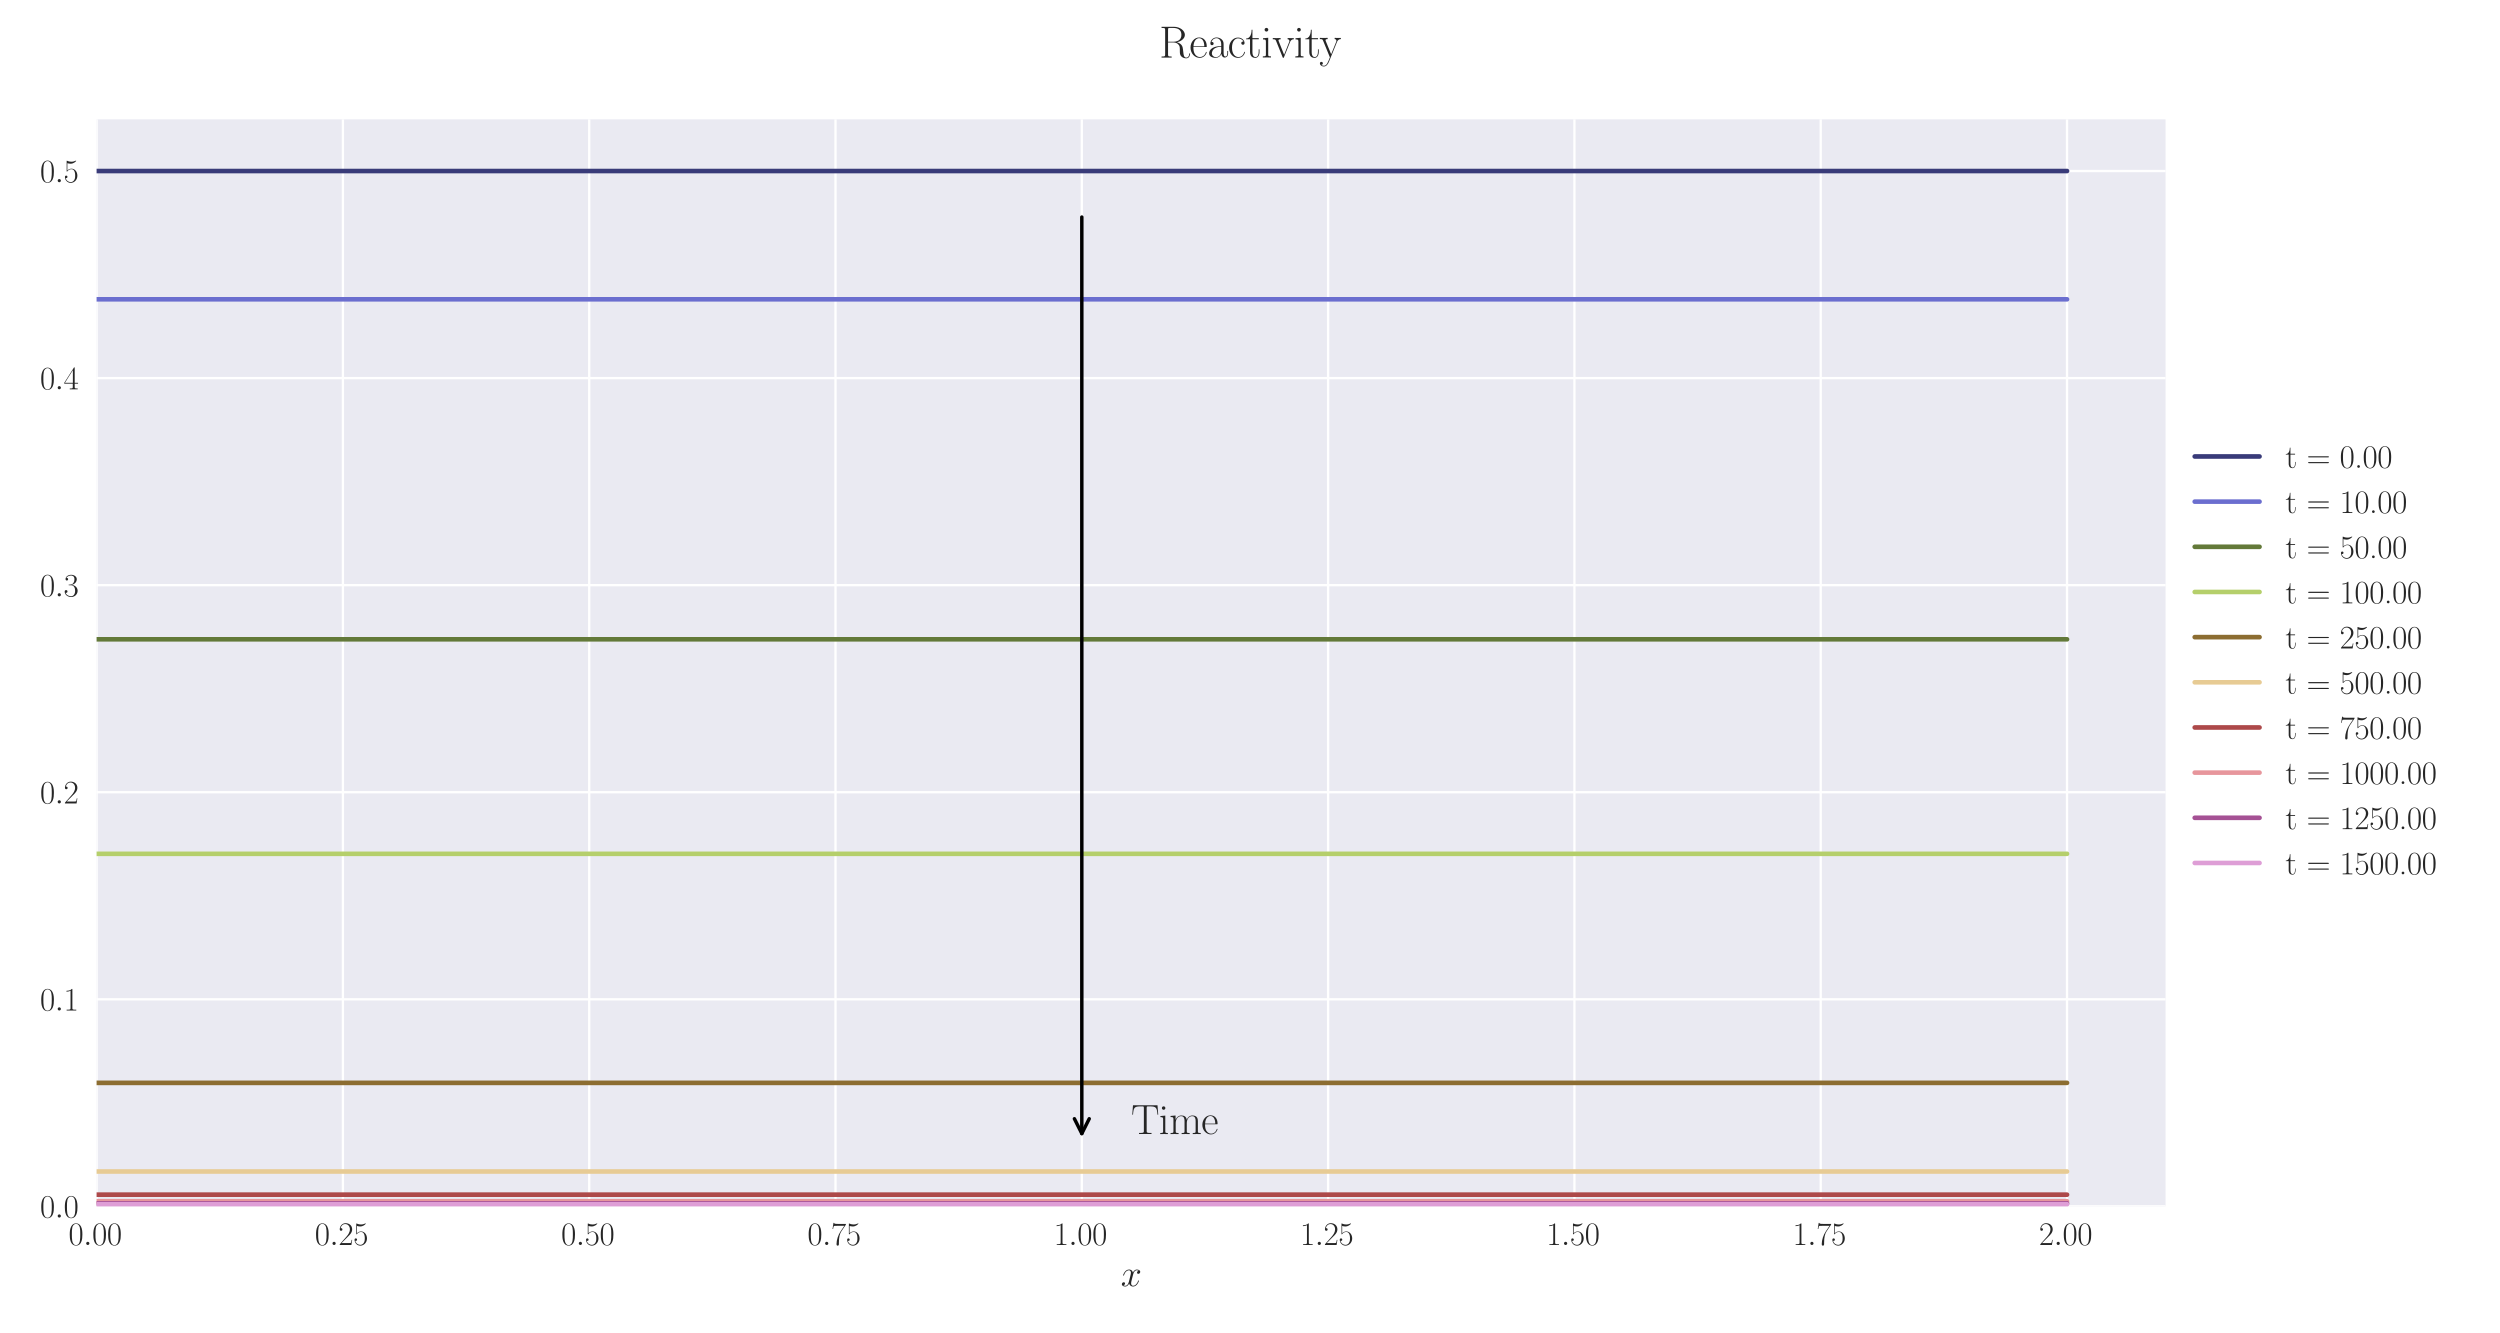 <?xml version="1.0" encoding="utf-8" standalone="no"?>
<!DOCTYPE svg PUBLIC "-//W3C//DTD SVG 1.1//EN"
  "http://www.w3.org/Graphics/SVG/1.1/DTD/svg11.dtd">
<svg xmlns:xlink="http://www.w3.org/1999/xlink" width="1080pt" height="576pt" viewBox="0 0 1080 576" xmlns="http://www.w3.org/2000/svg" version="1.1">
 <defs>
  <style type="text/css">*{stroke-linejoin: round; stroke-linecap: butt}</style>
 </defs>
 <g id="figure_1">
  <g id="patch_1">
   <path d="M 0 576 
L 1080 576 
L 1080 0 
L 0 0 
z
" style="fill: #ffffff"/>
  </g>
  <g id="axes_1">
   <g id="patch_2">
    <path d="M 41.731 521.153 
L 935.518 521.153 
L 935.518 51.564 
L 41.731 51.564 
z
" style="fill: #eaeaf2"/>
   </g>
   <g id="matplotlib.axis_1">
    <g id="xtick_1">
     <g id="line2d_1">
      <path d="M 41.731 521.153 
L 41.731 51.564 
" clip-path="url(#pd9eeb6c69f)" style="fill: none; stroke: #ffffff; stroke-linecap: round"/>
     </g>
     <g id="line2d_2"/>
     <g id="text_1">
      <!-- $\mathdefault{0.00}$ -->
      <g style="fill: #262626" transform="translate(29.591 537.839) scale(0.14 -0.14)">
       <defs>
        <path id="CMR17-30" d="M 2688 2025 
C 2688 2416 2682 3080 2413 3591 
C 2176 4039 1798 4198 1466 4198 
C 1158 4198 768 4058 525 3597 
C 269 3118 243 2524 243 2025 
C 243 1661 250 1106 448 619 
C 723 -39 1216 -128 1466 -128 
C 1760 -128 2208 -7 2470 600 
C 2662 1042 2688 1559 2688 2025 
z
M 1466 -26 
C 1056 -26 813 325 723 812 
C 653 1188 653 1738 653 2096 
C 653 2588 653 2997 736 3387 
C 858 3929 1216 4096 1466 4096 
C 1728 4096 2067 3923 2189 3400 
C 2272 3036 2278 2607 2278 2096 
C 2278 1680 2278 1169 2202 792 
C 2067 95 1690 -26 1466 -26 
z
" transform="scale(0.016)"/>
        <path id="CMMI12-3a" d="M 1178 307 
C 1178 492 1024 619 870 619 
C 685 619 557 466 557 313 
C 557 128 710 0 864 0 
C 1050 0 1178 153 1178 307 
z
" transform="scale(0.016)"/>
       </defs>
       <use xlink:href="#CMR17-30" transform="scale(0.996)"/>
       <use xlink:href="#CMMI12-3a" transform="translate(45.69 0) scale(0.996)"/>
       <use xlink:href="#CMR17-30" transform="translate(72.788 0) scale(0.996)"/>
       <use xlink:href="#CMR17-30" transform="translate(118.478 0) scale(0.996)"/>
      </g>
     </g>
    </g>
    <g id="xtick_2">
     <g id="line2d_3">
      <path d="M 148.134 521.153 
L 148.134 51.564 
" clip-path="url(#pd9eeb6c69f)" style="fill: none; stroke: #ffffff; stroke-linecap: round"/>
     </g>
     <g id="line2d_4"/>
     <g id="text_2">
      <!-- $\mathdefault{0.25}$ -->
      <g style="fill: #262626" transform="translate(135.994 537.839) scale(0.14 -0.14)">
       <defs>
        <path id="CMR17-32" d="M 2669 989 
L 2554 989 
C 2490 536 2438 459 2413 420 
C 2381 369 1920 369 1830 369 
L 602 369 
C 832 619 1280 1072 1824 1597 
C 2214 1967 2669 2402 2669 3035 
C 2669 3790 2067 4224 1395 4224 
C 691 4224 262 3604 262 3030 
C 262 2780 448 2748 525 2748 
C 589 2748 781 2787 781 3010 
C 781 3207 614 3264 525 3264 
C 486 3264 448 3258 422 3245 
C 544 3790 915 4058 1306 4058 
C 1862 4058 2227 3617 2227 3035 
C 2227 2479 1901 2000 1536 1584 
L 262 146 
L 262 0 
L 2515 0 
L 2669 989 
z
" transform="scale(0.016)"/>
        <path id="CMR17-35" d="M 730 3692 
C 794 3666 1056 3584 1325 3584 
C 1920 3584 2246 3911 2432 4100 
C 2432 4157 2432 4192 2394 4192 
C 2387 4192 2374 4192 2323 4163 
C 2099 4058 1837 3973 1517 3973 
C 1325 3973 1037 3999 723 4139 
C 653 4171 640 4171 634 4171 
C 602 4171 595 4164 595 4037 
L 595 2203 
C 595 2089 595 2057 659 2057 
C 691 2057 704 2070 736 2114 
C 941 2401 1222 2522 1542 2522 
C 1766 2522 2246 2382 2246 1289 
C 2246 1085 2246 715 2054 421 
C 1894 159 1645 25 1370 25 
C 947 25 518 320 403 814 
C 429 807 480 795 506 795 
C 589 795 749 840 749 1038 
C 749 1210 627 1280 506 1280 
C 358 1280 262 1190 262 1011 
C 262 454 704 -128 1382 -128 
C 2042 -128 2669 440 2669 1264 
C 2669 2030 2170 2624 1549 2624 
C 1222 2624 947 2503 730 2274 
L 730 3692 
z
" transform="scale(0.016)"/>
       </defs>
       <use xlink:href="#CMR17-30" transform="scale(0.996)"/>
       <use xlink:href="#CMMI12-3a" transform="translate(45.69 0) scale(0.996)"/>
       <use xlink:href="#CMR17-32" transform="translate(72.788 0) scale(0.996)"/>
       <use xlink:href="#CMR17-35" transform="translate(118.478 0) scale(0.996)"/>
      </g>
     </g>
    </g>
    <g id="xtick_3">
     <g id="line2d_5">
      <path d="M 254.537 521.153 
L 254.537 51.564 
" clip-path="url(#pd9eeb6c69f)" style="fill: none; stroke: #ffffff; stroke-linecap: round"/>
     </g>
     <g id="line2d_6"/>
     <g id="text_3">
      <!-- $\mathdefault{0.50}$ -->
      <g style="fill: #262626" transform="translate(242.397 537.839) scale(0.14 -0.14)">
       <use xlink:href="#CMR17-30" transform="scale(0.996)"/>
       <use xlink:href="#CMMI12-3a" transform="translate(45.69 0) scale(0.996)"/>
       <use xlink:href="#CMR17-35" transform="translate(72.788 0) scale(0.996)"/>
       <use xlink:href="#CMR17-30" transform="translate(118.478 0) scale(0.996)"/>
      </g>
     </g>
    </g>
    <g id="xtick_4">
     <g id="line2d_7">
      <path d="M 360.94 521.153 
L 360.94 51.564 
" clip-path="url(#pd9eeb6c69f)" style="fill: none; stroke: #ffffff; stroke-linecap: round"/>
     </g>
     <g id="line2d_8"/>
     <g id="text_4">
      <!-- $\mathdefault{0.75}$ -->
      <g style="fill: #262626" transform="translate(348.801 537.839) scale(0.14 -0.14)">
       <defs>
        <path id="CMR17-37" d="M 2886 3941 
L 2886 4081 
L 1382 4081 
C 634 4081 621 4165 595 4288 
L 480 4288 
L 294 3094 
L 410 3094 
C 429 3215 474 3540 550 3661 
C 589 3712 1062 3712 1171 3712 
L 2579 3712 
L 1869 2661 
C 1395 1954 1069 999 1069 165 
C 1069 89 1069 -128 1299 -128 
C 1530 -128 1530 89 1530 171 
L 1530 465 
C 1530 1508 1709 2196 2003 2636 
L 2886 3941 
z
" transform="scale(0.016)"/>
       </defs>
       <use xlink:href="#CMR17-30" transform="scale(0.996)"/>
       <use xlink:href="#CMMI12-3a" transform="translate(45.69 0) scale(0.996)"/>
       <use xlink:href="#CMR17-37" transform="translate(72.788 0) scale(0.996)"/>
       <use xlink:href="#CMR17-35" transform="translate(118.478 0) scale(0.996)"/>
      </g>
     </g>
    </g>
    <g id="xtick_5">
     <g id="line2d_9">
      <path d="M 467.343 521.153 
L 467.343 51.564 
" clip-path="url(#pd9eeb6c69f)" style="fill: none; stroke: #ffffff; stroke-linecap: round"/>
     </g>
     <g id="line2d_10"/>
     <g id="text_5">
      <!-- $\mathdefault{1.00}$ -->
      <g style="fill: #262626" transform="translate(455.204 537.839) scale(0.14 -0.14)">
       <defs>
        <path id="CMR17-31" d="M 1702 4058 
C 1702 4192 1696 4192 1606 4192 
C 1357 3916 979 3827 621 3827 
C 602 3827 570 3827 563 3808 
C 557 3795 557 3782 557 3648 
C 755 3648 1088 3686 1344 3839 
L 1344 461 
C 1344 236 1331 160 781 160 
L 589 160 
L 589 0 
C 896 0 1216 0 1523 0 
C 1830 0 2150 0 2458 0 
L 2458 160 
L 2266 160 
C 1715 160 1702 230 1702 458 
L 1702 4058 
z
" transform="scale(0.016)"/>
       </defs>
       <use xlink:href="#CMR17-31" transform="scale(0.996)"/>
       <use xlink:href="#CMMI12-3a" transform="translate(45.69 0) scale(0.996)"/>
       <use xlink:href="#CMR17-30" transform="translate(72.788 0) scale(0.996)"/>
       <use xlink:href="#CMR17-30" transform="translate(118.478 0) scale(0.996)"/>
      </g>
     </g>
    </g>
    <g id="xtick_6">
     <g id="line2d_11">
      <path d="M 573.747 521.153 
L 573.747 51.564 
" clip-path="url(#pd9eeb6c69f)" style="fill: none; stroke: #ffffff; stroke-linecap: round"/>
     </g>
     <g id="line2d_12"/>
     <g id="text_6">
      <!-- $\mathdefault{1.25}$ -->
      <g style="fill: #262626" transform="translate(561.607 537.839) scale(0.14 -0.14)">
       <use xlink:href="#CMR17-31" transform="scale(0.996)"/>
       <use xlink:href="#CMMI12-3a" transform="translate(45.69 0) scale(0.996)"/>
       <use xlink:href="#CMR17-32" transform="translate(72.788 0) scale(0.996)"/>
       <use xlink:href="#CMR17-35" transform="translate(118.478 0) scale(0.996)"/>
      </g>
     </g>
    </g>
    <g id="xtick_7">
     <g id="line2d_13">
      <path d="M 680.15 521.153 
L 680.15 51.564 
" clip-path="url(#pd9eeb6c69f)" style="fill: none; stroke: #ffffff; stroke-linecap: round"/>
     </g>
     <g id="line2d_14"/>
     <g id="text_7">
      <!-- $\mathdefault{1.50}$ -->
      <g style="fill: #262626" transform="translate(668.01 537.839) scale(0.14 -0.14)">
       <use xlink:href="#CMR17-31" transform="scale(0.996)"/>
       <use xlink:href="#CMMI12-3a" transform="translate(45.69 0) scale(0.996)"/>
       <use xlink:href="#CMR17-35" transform="translate(72.788 0) scale(0.996)"/>
       <use xlink:href="#CMR17-30" transform="translate(118.478 0) scale(0.996)"/>
      </g>
     </g>
    </g>
    <g id="xtick_8">
     <g id="line2d_15">
      <path d="M 786.553 521.153 
L 786.553 51.564 
" clip-path="url(#pd9eeb6c69f)" style="fill: none; stroke: #ffffff; stroke-linecap: round"/>
     </g>
     <g id="line2d_16"/>
     <g id="text_8">
      <!-- $\mathdefault{1.75}$ -->
      <g style="fill: #262626" transform="translate(774.414 537.839) scale(0.14 -0.14)">
       <use xlink:href="#CMR17-31" transform="scale(0.996)"/>
       <use xlink:href="#CMMI12-3a" transform="translate(45.69 0) scale(0.996)"/>
       <use xlink:href="#CMR17-37" transform="translate(72.788 0) scale(0.996)"/>
       <use xlink:href="#CMR17-35" transform="translate(118.478 0) scale(0.996)"/>
      </g>
     </g>
    </g>
    <g id="xtick_9">
     <g id="line2d_17">
      <path d="M 892.956 521.153 
L 892.956 51.564 
" clip-path="url(#pd9eeb6c69f)" style="fill: none; stroke: #ffffff; stroke-linecap: round"/>
     </g>
     <g id="line2d_18"/>
     <g id="text_9">
      <!-- $\mathdefault{2.00}$ -->
      <g style="fill: #262626" transform="translate(880.817 537.839) scale(0.14 -0.14)">
       <use xlink:href="#CMR17-32" transform="scale(0.996)"/>
       <use xlink:href="#CMMI12-3a" transform="translate(45.69 0) scale(0.996)"/>
       <use xlink:href="#CMR17-30" transform="translate(72.788 0) scale(0.996)"/>
       <use xlink:href="#CMR17-30" transform="translate(118.478 0) scale(0.996)"/>
      </g>
     </g>
    </g>
    <g id="text_10">
     <!-- $x$ -->
     <g style="fill: #262626" transform="translate(484.189 555.621) scale(0.16 -0.16)">
      <defs>
       <path id="CMMI12-78" d="M 3034 2606 
C 2829 2567 2752 2414 2752 2293 
C 2752 2139 2874 2088 2963 2088 
C 3155 2088 3290 2254 3290 2427 
C 3290 2695 2982 2816 2714 2816 
C 2323 2816 2106 2433 2048 2312 
C 1901 2816 1504 2816 1389 2816 
C 736 2816 390 1980 390 1839 
C 390 1814 416 1782 461 1782 
C 512 1782 525 1820 538 1846 
C 755 2555 1184 2689 1370 2689 
C 1658 2689 1715 2420 1715 2267 
C 1715 2127 1677 1980 1600 1673 
L 1382 798 
C 1286 415 1101 64 762 64 
C 730 64 570 64 435 147 
C 666 192 717 383 717 460 
C 717 588 621 664 499 664 
C 346 664 179 530 179 326 
C 179 57 480 -64 755 -64 
C 1062 -64 1280 179 1414 441 
C 1517 64 1837 -64 2074 -64 
C 2726 -64 3072 773 3072 913 
C 3072 945 3046 971 3008 971 
C 2950 971 2944 939 2925 888 
C 2752 326 2381 64 2093 64 
C 1869 64 1747 230 1747 492 
C 1747 632 1773 734 1875 1156 
L 2099 2024 
C 2195 2408 2413 2689 2707 2689 
C 2720 2689 2899 2689 3034 2606 
z
" transform="scale(0.016)"/>
      </defs>
      <use xlink:href="#CMMI12-78" transform="scale(0.996)"/>
     </g>
    </g>
   </g>
   <g id="matplotlib.axis_2">
    <g id="ytick_1">
     <g id="line2d_19">
      <path d="M 41.731 521.153 
L 935.518 521.153 
" clip-path="url(#pd9eeb6c69f)" style="fill: none; stroke: #ffffff; stroke-linecap: round"/>
     </g>
     <g id="line2d_20"/>
     <g id="text_11">
      <!-- $\mathdefault{0.0}$ -->
      <g style="fill: #262626" transform="translate(17.28 525.996) scale(0.14 -0.14)">
       <use xlink:href="#CMR17-30" transform="scale(0.996)"/>
       <use xlink:href="#CMMI12-3a" transform="translate(45.69 0) scale(0.996)"/>
       <use xlink:href="#CMR17-30" transform="translate(72.788 0) scale(0.996)"/>
      </g>
     </g>
    </g>
    <g id="ytick_2">
     <g id="line2d_21">
      <path d="M 41.731 431.699 
L 935.518 431.699 
" clip-path="url(#pd9eeb6c69f)" style="fill: none; stroke: #ffffff; stroke-linecap: round"/>
     </g>
     <g id="line2d_22"/>
     <g id="text_12">
      <!-- $\mathdefault{0.1}$ -->
      <g style="fill: #262626" transform="translate(17.28 436.542) scale(0.14 -0.14)">
       <use xlink:href="#CMR17-30" transform="scale(0.996)"/>
       <use xlink:href="#CMMI12-3a" transform="translate(45.69 0) scale(0.996)"/>
       <use xlink:href="#CMR17-31" transform="translate(72.788 0) scale(0.996)"/>
      </g>
     </g>
    </g>
    <g id="ytick_3">
     <g id="line2d_23">
      <path d="M 41.731 342.244 
L 935.518 342.244 
" clip-path="url(#pd9eeb6c69f)" style="fill: none; stroke: #ffffff; stroke-linecap: round"/>
     </g>
     <g id="line2d_24"/>
     <g id="text_13">
      <!-- $\mathdefault{0.2}$ -->
      <g style="fill: #262626" transform="translate(17.28 347.087) scale(0.14 -0.14)">
       <use xlink:href="#CMR17-30" transform="scale(0.996)"/>
       <use xlink:href="#CMMI12-3a" transform="translate(45.69 0) scale(0.996)"/>
       <use xlink:href="#CMR17-32" transform="translate(72.788 0) scale(0.996)"/>
      </g>
     </g>
    </g>
    <g id="ytick_4">
     <g id="line2d_25">
      <path d="M 41.731 252.79 
L 935.518 252.79 
" clip-path="url(#pd9eeb6c69f)" style="fill: none; stroke: #ffffff; stroke-linecap: round"/>
     </g>
     <g id="line2d_26"/>
     <g id="text_14">
      <!-- $\mathdefault{0.3}$ -->
      <g style="fill: #262626" transform="translate(17.28 257.633) scale(0.14 -0.14)">
       <defs>
        <path id="CMR17-33" d="M 1414 2157 
C 1984 2157 2234 1662 2234 1090 
C 2234 320 1824 25 1453 25 
C 1114 25 563 194 390 693 
C 422 680 454 680 486 680 
C 640 680 755 782 755 948 
C 755 1133 614 1216 486 1216 
C 378 1216 211 1165 211 926 
C 211 335 787 -128 1466 -128 
C 2176 -128 2720 430 2720 1085 
C 2720 1707 2208 2157 1600 2227 
C 2086 2328 2554 2756 2554 3329 
C 2554 3820 2048 4179 1472 4179 
C 890 4179 378 3829 378 3329 
C 378 3110 544 3072 627 3072 
C 762 3072 877 3155 877 3321 
C 877 3486 762 3569 627 3569 
C 602 3569 570 3569 544 3557 
C 730 3959 1235 4032 1459 4032 
C 1683 4032 2106 3925 2106 3320 
C 2106 3143 2080 2828 1862 2550 
C 1670 2304 1453 2304 1242 2284 
C 1210 2284 1062 2269 1037 2269 
C 992 2263 966 2257 966 2208 
C 966 2163 973 2157 1101 2157 
L 1414 2157 
z
" transform="scale(0.016)"/>
       </defs>
       <use xlink:href="#CMR17-30" transform="scale(0.996)"/>
       <use xlink:href="#CMMI12-3a" transform="translate(45.69 0) scale(0.996)"/>
       <use xlink:href="#CMR17-33" transform="translate(72.788 0) scale(0.996)"/>
      </g>
     </g>
    </g>
    <g id="ytick_5">
     <g id="line2d_27">
      <path d="M 41.731 163.335 
L 935.518 163.335 
" clip-path="url(#pd9eeb6c69f)" style="fill: none; stroke: #ffffff; stroke-linecap: round"/>
     </g>
     <g id="line2d_28"/>
     <g id="text_15">
      <!-- $\mathdefault{0.4}$ -->
      <g style="fill: #262626" transform="translate(17.28 168.178) scale(0.14 -0.14)">
       <defs>
        <path id="CMR17-34" d="M 2150 4122 
C 2150 4256 2144 4256 2029 4256 
L 128 1254 
L 128 1088 
L 1779 1088 
L 1779 457 
C 1779 224 1766 160 1318 160 
L 1197 160 
L 1197 0 
C 1402 0 1747 0 1965 0 
C 2182 0 2528 0 2733 0 
L 2733 160 
L 2611 160 
C 2163 160 2150 224 2150 457 
L 2150 1088 
L 2803 1088 
L 2803 1254 
L 2150 1254 
L 2150 4122 
z
M 1798 3703 
L 1798 1254 
L 256 1254 
L 1798 3703 
z
" transform="scale(0.016)"/>
       </defs>
       <use xlink:href="#CMR17-30" transform="scale(0.996)"/>
       <use xlink:href="#CMMI12-3a" transform="translate(45.69 0) scale(0.996)"/>
       <use xlink:href="#CMR17-34" transform="translate(72.788 0) scale(0.996)"/>
      </g>
     </g>
    </g>
    <g id="ytick_6">
     <g id="line2d_29">
      <path d="M 41.731 73.881 
L 935.518 73.881 
" clip-path="url(#pd9eeb6c69f)" style="fill: none; stroke: #ffffff; stroke-linecap: round"/>
     </g>
     <g id="line2d_30"/>
     <g id="text_16">
      <!-- $\mathdefault{0.5}$ -->
      <g style="fill: #262626" transform="translate(17.28 78.724) scale(0.14 -0.14)">
       <use xlink:href="#CMR17-30" transform="scale(0.996)"/>
       <use xlink:href="#CMMI12-3a" transform="translate(45.69 0) scale(0.996)"/>
       <use xlink:href="#CMR17-35" transform="translate(72.788 0) scale(0.996)"/>
      </g>
     </g>
    </g>
   </g>
   <g id="line2d_31">
    <path d="M 41.731 73.881 
L 50.243 73.881 
L 58.755 73.881 
L 67.267 73.881 
L 75.78 73.881 
L 84.292 73.881 
L 92.804 73.881 
L 101.316 73.881 
L 109.829 73.881 
L 118.341 73.881 
L 126.853 73.881 
L 135.365 73.881 
L 143.878 73.881 
L 152.39 73.881 
L 160.902 73.881 
L 169.414 73.881 
L 177.927 73.881 
L 186.439 73.881 
L 194.951 73.881 
L 203.463 73.881 
L 211.976 73.881 
L 220.488 73.881 
L 229 73.881 
L 237.513 73.881 
L 246.025 73.881 
L 254.537 73.881 
L 263.049 73.881 
L 271.562 73.881 
L 280.074 73.881 
L 288.586 73.881 
L 297.098 73.881 
L 305.611 73.881 
L 314.123 73.881 
L 322.635 73.881 
L 331.147 73.881 
L 339.66 73.881 
L 348.172 73.881 
L 356.684 73.881 
L 365.196 73.881 
L 373.709 73.881 
L 382.221 73.881 
L 390.733 73.881 
L 399.245 73.881 
L 407.758 73.881 
L 416.27 73.881 
L 424.782 73.881 
L 433.294 73.881 
L 441.807 73.881 
L 450.319 73.881 
L 458.831 73.881 
L 467.343 73.881 
L 475.856 73.881 
L 484.368 73.881 
L 492.88 73.881 
L 501.393 73.881 
L 509.905 73.881 
L 518.417 73.881 
L 526.929 73.881 
L 535.442 73.881 
L 543.954 73.881 
L 552.466 73.881 
L 560.978 73.881 
L 569.491 73.881 
L 578.003 73.881 
L 586.515 73.881 
L 595.027 73.881 
L 603.54 73.881 
L 612.052 73.881 
L 620.564 73.881 
L 629.076 73.881 
L 637.589 73.881 
L 646.101 73.881 
L 654.613 73.881 
L 663.125 73.881 
L 671.638 73.881 
L 680.15 73.881 
L 688.662 73.881 
L 697.174 73.881 
L 705.687 73.881 
L 714.199 73.881 
L 722.711 73.881 
L 731.223 73.881 
L 739.736 73.881 
L 748.248 73.881 
L 756.76 73.881 
L 765.273 73.881 
L 773.785 73.881 
L 782.297 73.881 
L 790.809 73.881 
L 799.322 73.881 
L 807.834 73.881 
L 816.346 73.881 
L 824.858 73.881 
L 833.371 73.881 
L 841.883 73.881 
L 850.395 73.881 
L 858.907 73.881 
L 867.42 73.881 
L 875.932 73.881 
L 884.444 73.881 
L 892.956 73.881 
" clip-path="url(#pd9eeb6c69f)" style="fill: none; stroke: #393b79; stroke-width: 2; stroke-linecap: round"/>
   </g>
   <g id="line2d_32">
    <path d="M 41.731 129.303 
L 50.243 129.303 
L 58.755 129.303 
L 67.267 129.303 
L 75.78 129.303 
L 84.292 129.303 
L 92.804 129.303 
L 101.316 129.303 
L 109.829 129.303 
L 118.341 129.303 
L 126.853 129.303 
L 135.365 129.303 
L 143.878 129.303 
L 152.39 129.303 
L 160.902 129.303 
L 169.414 129.303 
L 177.927 129.303 
L 186.439 129.303 
L 194.951 129.303 
L 203.463 129.303 
L 211.976 129.303 
L 220.488 129.303 
L 229 129.303 
L 237.513 129.303 
L 246.025 129.303 
L 254.537 129.303 
L 263.049 129.303 
L 271.562 129.303 
L 280.074 129.303 
L 288.586 129.303 
L 297.098 129.303 
L 305.611 129.303 
L 314.123 129.303 
L 322.635 129.303 
L 331.147 129.303 
L 339.66 129.303 
L 348.172 129.303 
L 356.684 129.303 
L 365.196 129.303 
L 373.709 129.303 
L 382.221 129.303 
L 390.733 129.303 
L 399.245 129.303 
L 407.758 129.303 
L 416.27 129.303 
L 424.782 129.303 
L 433.294 129.303 
L 441.807 129.303 
L 450.319 129.303 
L 458.831 129.303 
L 467.343 129.303 
L 475.856 129.303 
L 484.368 129.303 
L 492.88 129.303 
L 501.393 129.303 
L 509.905 129.303 
L 518.417 129.303 
L 526.929 129.303 
L 535.442 129.303 
L 543.954 129.303 
L 552.466 129.303 
L 560.978 129.303 
L 569.491 129.303 
L 578.003 129.303 
L 586.515 129.303 
L 595.027 129.303 
L 603.54 129.303 
L 612.052 129.303 
L 620.564 129.303 
L 629.076 129.303 
L 637.589 129.303 
L 646.101 129.303 
L 654.613 129.303 
L 663.125 129.303 
L 671.638 129.303 
L 680.15 129.303 
L 688.662 129.303 
L 697.174 129.303 
L 705.687 129.303 
L 714.199 129.303 
L 722.711 129.303 
L 731.223 129.303 
L 739.736 129.303 
L 748.248 129.303 
L 756.76 129.303 
L 765.273 129.303 
L 773.785 129.303 
L 782.297 129.303 
L 790.809 129.303 
L 799.322 129.303 
L 807.834 129.303 
L 816.346 129.303 
L 824.858 129.303 
L 833.371 129.303 
L 841.883 129.303 
L 850.395 129.303 
L 858.907 129.303 
L 867.42 129.303 
L 875.932 129.303 
L 884.444 129.303 
L 892.956 129.303 
" clip-path="url(#pd9eeb6c69f)" style="fill: none; stroke: #6b6ecf; stroke-width: 2; stroke-linecap: round"/>
   </g>
   <g id="line2d_33">
    <path d="M 41.731 276.185 
L 50.243 276.185 
L 58.755 276.185 
L 67.267 276.185 
L 75.78 276.185 
L 84.292 276.185 
L 92.804 276.185 
L 101.316 276.185 
L 109.829 276.185 
L 118.341 276.185 
L 126.853 276.185 
L 135.365 276.185 
L 143.878 276.185 
L 152.39 276.185 
L 160.902 276.185 
L 169.414 276.185 
L 177.927 276.185 
L 186.439 276.185 
L 194.951 276.185 
L 203.463 276.185 
L 211.976 276.185 
L 220.488 276.185 
L 229 276.185 
L 237.513 276.185 
L 246.025 276.185 
L 254.537 276.185 
L 263.049 276.185 
L 271.562 276.185 
L 280.074 276.185 
L 288.586 276.185 
L 297.098 276.185 
L 305.611 276.185 
L 314.123 276.185 
L 322.635 276.185 
L 331.147 276.185 
L 339.66 276.185 
L 348.172 276.185 
L 356.684 276.185 
L 365.196 276.185 
L 373.709 276.185 
L 382.221 276.185 
L 390.733 276.185 
L 399.245 276.185 
L 407.758 276.185 
L 416.27 276.185 
L 424.782 276.185 
L 433.294 276.185 
L 441.807 276.185 
L 450.319 276.185 
L 458.831 276.185 
L 467.343 276.185 
L 475.856 276.185 
L 484.368 276.185 
L 492.88 276.185 
L 501.393 276.185 
L 509.905 276.185 
L 518.417 276.185 
L 526.929 276.185 
L 535.442 276.185 
L 543.954 276.185 
L 552.466 276.185 
L 560.978 276.185 
L 569.491 276.185 
L 578.003 276.185 
L 586.515 276.185 
L 595.027 276.185 
L 603.54 276.185 
L 612.052 276.185 
L 620.564 276.185 
L 629.076 276.185 
L 637.589 276.185 
L 646.101 276.185 
L 654.613 276.185 
L 663.125 276.185 
L 671.638 276.185 
L 680.15 276.185 
L 688.662 276.185 
L 697.174 276.185 
L 705.687 276.185 
L 714.199 276.185 
L 722.711 276.185 
L 731.223 276.185 
L 739.736 276.185 
L 748.248 276.185 
L 756.76 276.185 
L 765.273 276.185 
L 773.785 276.185 
L 782.297 276.185 
L 790.809 276.185 
L 799.322 276.185 
L 807.834 276.185 
L 816.346 276.185 
L 824.858 276.185 
L 833.371 276.185 
L 841.883 276.185 
L 850.395 276.185 
L 858.907 276.185 
L 867.42 276.185 
L 875.932 276.185 
L 884.444 276.185 
L 892.956 276.185 
" clip-path="url(#pd9eeb6c69f)" style="fill: none; stroke: #637939; stroke-width: 2; stroke-linecap: round"/>
   </g>
   <g id="line2d_34">
    <path d="M 41.731 368.848 
L 50.243 368.848 
L 58.755 368.848 
L 67.267 368.848 
L 75.78 368.848 
L 84.292 368.848 
L 92.804 368.848 
L 101.316 368.848 
L 109.829 368.848 
L 118.341 368.848 
L 126.853 368.848 
L 135.365 368.848 
L 143.878 368.848 
L 152.39 368.848 
L 160.902 368.848 
L 169.414 368.848 
L 177.927 368.848 
L 186.439 368.848 
L 194.951 368.848 
L 203.463 368.848 
L 211.976 368.848 
L 220.488 368.848 
L 229 368.848 
L 237.513 368.848 
L 246.025 368.848 
L 254.537 368.848 
L 263.049 368.848 
L 271.562 368.848 
L 280.074 368.848 
L 288.586 368.848 
L 297.098 368.848 
L 305.611 368.848 
L 314.123 368.848 
L 322.635 368.848 
L 331.147 368.848 
L 339.66 368.848 
L 348.172 368.848 
L 356.684 368.848 
L 365.196 368.848 
L 373.709 368.848 
L 382.221 368.848 
L 390.733 368.848 
L 399.245 368.848 
L 407.758 368.848 
L 416.27 368.848 
L 424.782 368.848 
L 433.294 368.848 
L 441.807 368.848 
L 450.319 368.848 
L 458.831 368.848 
L 467.343 368.848 
L 475.856 368.848 
L 484.368 368.848 
L 492.88 368.848 
L 501.393 368.848 
L 509.905 368.848 
L 518.417 368.848 
L 526.929 368.848 
L 535.442 368.848 
L 543.954 368.848 
L 552.466 368.848 
L 560.978 368.848 
L 569.491 368.848 
L 578.003 368.848 
L 586.515 368.848 
L 595.027 368.848 
L 603.54 368.848 
L 612.052 368.848 
L 620.564 368.848 
L 629.076 368.848 
L 637.589 368.848 
L 646.101 368.848 
L 654.613 368.848 
L 663.125 368.848 
L 671.638 368.848 
L 680.15 368.848 
L 688.662 368.848 
L 697.174 368.848 
L 705.687 368.848 
L 714.199 368.848 
L 722.711 368.848 
L 731.223 368.848 
L 739.736 368.848 
L 748.248 368.848 
L 756.76 368.848 
L 765.273 368.848 
L 773.785 368.848 
L 782.297 368.848 
L 790.809 368.848 
L 799.322 368.848 
L 807.834 368.848 
L 816.346 368.848 
L 824.858 368.848 
L 833.371 368.848 
L 841.883 368.848 
L 850.395 368.848 
L 858.907 368.848 
L 867.42 368.848 
L 875.932 368.848 
L 884.444 368.848 
L 892.956 368.848 
" clip-path="url(#pd9eeb6c69f)" style="fill: none; stroke: #b5cf6b; stroke-width: 2; stroke-linecap: round"/>
   </g>
   <g id="line2d_35">
    <path d="M 41.731 467.8 
L 50.243 467.8 
L 58.755 467.8 
L 67.267 467.8 
L 75.78 467.8 
L 84.292 467.8 
L 92.804 467.8 
L 101.316 467.8 
L 109.829 467.8 
L 118.341 467.8 
L 126.853 467.8 
L 135.365 467.8 
L 143.878 467.8 
L 152.39 467.8 
L 160.902 467.8 
L 169.414 467.8 
L 177.927 467.8 
L 186.439 467.8 
L 194.951 467.8 
L 203.463 467.8 
L 211.976 467.8 
L 220.488 467.8 
L 229 467.8 
L 237.513 467.8 
L 246.025 467.8 
L 254.537 467.8 
L 263.049 467.8 
L 271.562 467.8 
L 280.074 467.8 
L 288.586 467.8 
L 297.098 467.8 
L 305.611 467.8 
L 314.123 467.8 
L 322.635 467.8 
L 331.147 467.8 
L 339.66 467.8 
L 348.172 467.8 
L 356.684 467.8 
L 365.196 467.8 
L 373.709 467.8 
L 382.221 467.8 
L 390.733 467.8 
L 399.245 467.8 
L 407.758 467.8 
L 416.27 467.8 
L 424.782 467.8 
L 433.294 467.8 
L 441.807 467.8 
L 450.319 467.8 
L 458.831 467.8 
L 467.343 467.8 
L 475.856 467.8 
L 484.368 467.8 
L 492.88 467.8 
L 501.393 467.8 
L 509.905 467.8 
L 518.417 467.8 
L 526.929 467.8 
L 535.442 467.8 
L 543.954 467.8 
L 552.466 467.8 
L 560.978 467.8 
L 569.491 467.8 
L 578.003 467.8 
L 586.515 467.8 
L 595.027 467.8 
L 603.54 467.8 
L 612.052 467.8 
L 620.564 467.8 
L 629.076 467.8 
L 637.589 467.8 
L 646.101 467.8 
L 654.613 467.8 
L 663.125 467.8 
L 671.638 467.8 
L 680.15 467.8 
L 688.662 467.8 
L 697.174 467.8 
L 705.687 467.8 
L 714.199 467.8 
L 722.711 467.8 
L 731.223 467.8 
L 739.736 467.8 
L 748.248 467.8 
L 756.76 467.8 
L 765.273 467.8 
L 773.785 467.8 
L 782.297 467.8 
L 790.809 467.8 
L 799.322 467.8 
L 807.834 467.8 
L 816.346 467.8 
L 824.858 467.8 
L 833.371 467.8 
L 841.883 467.8 
L 850.395 467.8 
L 858.907 467.8 
L 867.42 467.8 
L 875.932 467.8 
L 884.444 467.8 
L 892.956 467.8 
" clip-path="url(#pd9eeb6c69f)" style="fill: none; stroke: #8c6d31; stroke-width: 2; stroke-linecap: round"/>
   </g>
   <g id="line2d_36">
    <path d="M 41.731 506.083 
L 50.243 506.083 
L 58.755 506.083 
L 67.267 506.083 
L 75.78 506.083 
L 84.292 506.083 
L 92.804 506.083 
L 101.316 506.083 
L 109.829 506.083 
L 118.341 506.083 
L 126.853 506.083 
L 135.365 506.083 
L 143.878 506.083 
L 152.39 506.083 
L 160.902 506.083 
L 169.414 506.083 
L 177.927 506.083 
L 186.439 506.083 
L 194.951 506.083 
L 203.463 506.083 
L 211.976 506.083 
L 220.488 506.083 
L 229 506.083 
L 237.513 506.083 
L 246.025 506.083 
L 254.537 506.083 
L 263.049 506.083 
L 271.562 506.083 
L 280.074 506.083 
L 288.586 506.083 
L 297.098 506.083 
L 305.611 506.083 
L 314.123 506.083 
L 322.635 506.083 
L 331.147 506.083 
L 339.66 506.083 
L 348.172 506.083 
L 356.684 506.083 
L 365.196 506.083 
L 373.709 506.083 
L 382.221 506.083 
L 390.733 506.083 
L 399.245 506.083 
L 407.758 506.083 
L 416.27 506.083 
L 424.782 506.083 
L 433.294 506.083 
L 441.807 506.083 
L 450.319 506.083 
L 458.831 506.083 
L 467.343 506.083 
L 475.856 506.083 
L 484.368 506.083 
L 492.88 506.083 
L 501.393 506.083 
L 509.905 506.083 
L 518.417 506.083 
L 526.929 506.083 
L 535.442 506.083 
L 543.954 506.083 
L 552.466 506.083 
L 560.978 506.083 
L 569.491 506.083 
L 578.003 506.083 
L 586.515 506.083 
L 595.027 506.083 
L 603.54 506.083 
L 612.052 506.083 
L 620.564 506.083 
L 629.076 506.083 
L 637.589 506.083 
L 646.101 506.083 
L 654.613 506.083 
L 663.125 506.083 
L 671.638 506.083 
L 680.15 506.083 
L 688.662 506.083 
L 697.174 506.083 
L 705.687 506.083 
L 714.199 506.083 
L 722.711 506.083 
L 731.223 506.083 
L 739.736 506.083 
L 748.248 506.083 
L 756.76 506.083 
L 765.273 506.083 
L 773.785 506.083 
L 782.297 506.083 
L 790.809 506.083 
L 799.322 506.083 
L 807.834 506.083 
L 816.346 506.083 
L 824.858 506.083 
L 833.371 506.083 
L 841.883 506.083 
L 850.395 506.083 
L 858.907 506.083 
L 867.42 506.083 
L 875.932 506.083 
L 884.444 506.083 
L 892.956 506.083 
" clip-path="url(#pd9eeb6c69f)" style="fill: none; stroke: #e7cb94; stroke-width: 2; stroke-linecap: round"/>
   </g>
   <g id="line2d_37">
    <path d="M 41.731 516.101 
L 50.243 516.101 
L 58.755 516.101 
L 67.267 516.101 
L 75.78 516.101 
L 84.292 516.101 
L 92.804 516.101 
L 101.316 516.101 
L 109.829 516.101 
L 118.341 516.101 
L 126.853 516.101 
L 135.365 516.101 
L 143.878 516.101 
L 152.39 516.101 
L 160.902 516.101 
L 169.414 516.101 
L 177.927 516.101 
L 186.439 516.101 
L 194.951 516.101 
L 203.463 516.101 
L 211.976 516.101 
L 220.488 516.101 
L 229 516.101 
L 237.513 516.101 
L 246.025 516.101 
L 254.537 516.101 
L 263.049 516.101 
L 271.562 516.101 
L 280.074 516.101 
L 288.586 516.101 
L 297.098 516.101 
L 305.611 516.101 
L 314.123 516.101 
L 322.635 516.101 
L 331.147 516.101 
L 339.66 516.101 
L 348.172 516.101 
L 356.684 516.101 
L 365.196 516.101 
L 373.709 516.101 
L 382.221 516.101 
L 390.733 516.101 
L 399.245 516.101 
L 407.758 516.101 
L 416.27 516.101 
L 424.782 516.101 
L 433.294 516.101 
L 441.807 516.101 
L 450.319 516.101 
L 458.831 516.101 
L 467.343 516.101 
L 475.856 516.101 
L 484.368 516.101 
L 492.88 516.101 
L 501.393 516.101 
L 509.905 516.101 
L 518.417 516.101 
L 526.929 516.101 
L 535.442 516.101 
L 543.954 516.101 
L 552.466 516.101 
L 560.978 516.101 
L 569.491 516.101 
L 578.003 516.101 
L 586.515 516.101 
L 595.027 516.101 
L 603.54 516.101 
L 612.052 516.101 
L 620.564 516.101 
L 629.076 516.101 
L 637.589 516.101 
L 646.101 516.101 
L 654.613 516.101 
L 663.125 516.101 
L 671.638 516.101 
L 680.15 516.101 
L 688.662 516.101 
L 697.174 516.101 
L 705.687 516.101 
L 714.199 516.101 
L 722.711 516.101 
L 731.223 516.101 
L 739.736 516.101 
L 748.248 516.101 
L 756.76 516.101 
L 765.273 516.101 
L 773.785 516.101 
L 782.297 516.101 
L 790.809 516.101 
L 799.322 516.101 
L 807.834 516.101 
L 816.346 516.101 
L 824.858 516.101 
L 833.371 516.101 
L 841.883 516.101 
L 850.395 516.101 
L 858.907 516.101 
L 867.42 516.101 
L 875.932 516.101 
L 884.444 516.101 
L 892.956 516.101 
" clip-path="url(#pd9eeb6c69f)" style="fill: none; stroke: #ad494a; stroke-width: 2; stroke-linecap: round"/>
   </g>
   <g id="line2d_38">
    <path d="M 41.731 518.945 
L 50.243 518.945 
L 58.755 518.945 
L 67.267 518.945 
L 75.78 518.945 
L 84.292 518.945 
L 92.804 518.945 
L 101.316 518.945 
L 109.829 518.945 
L 118.341 518.945 
L 126.853 518.945 
L 135.365 518.945 
L 143.878 518.945 
L 152.39 518.945 
L 160.902 518.945 
L 169.414 518.945 
L 177.927 518.945 
L 186.439 518.945 
L 194.951 518.945 
L 203.463 518.945 
L 211.976 518.945 
L 220.488 518.945 
L 229 518.945 
L 237.513 518.945 
L 246.025 518.945 
L 254.537 518.945 
L 263.049 518.945 
L 271.562 518.945 
L 280.074 518.945 
L 288.586 518.945 
L 297.098 518.945 
L 305.611 518.945 
L 314.123 518.945 
L 322.635 518.945 
L 331.147 518.945 
L 339.66 518.945 
L 348.172 518.945 
L 356.684 518.945 
L 365.196 518.945 
L 373.709 518.945 
L 382.221 518.945 
L 390.733 518.945 
L 399.245 518.945 
L 407.758 518.945 
L 416.27 518.945 
L 424.782 518.945 
L 433.294 518.945 
L 441.807 518.945 
L 450.319 518.945 
L 458.831 518.945 
L 467.343 518.945 
L 475.856 518.945 
L 484.368 518.945 
L 492.88 518.945 
L 501.393 518.945 
L 509.905 518.945 
L 518.417 518.945 
L 526.929 518.945 
L 535.442 518.945 
L 543.954 518.945 
L 552.466 518.945 
L 560.978 518.945 
L 569.491 518.945 
L 578.003 518.945 
L 586.515 518.945 
L 595.027 518.945 
L 603.54 518.945 
L 612.052 518.945 
L 620.564 518.945 
L 629.076 518.945 
L 637.589 518.945 
L 646.101 518.945 
L 654.613 518.945 
L 663.125 518.945 
L 671.638 518.945 
L 680.15 518.945 
L 688.662 518.945 
L 697.174 518.945 
L 705.687 518.945 
L 714.199 518.945 
L 722.711 518.945 
L 731.223 518.945 
L 739.736 518.945 
L 748.248 518.945 
L 756.76 518.945 
L 765.273 518.945 
L 773.785 518.945 
L 782.297 518.945 
L 790.809 518.945 
L 799.322 518.945 
L 807.834 518.945 
L 816.346 518.945 
L 824.858 518.945 
L 833.371 518.945 
L 841.883 518.945 
L 850.395 518.945 
L 858.907 518.945 
L 867.42 518.945 
L 875.932 518.945 
L 884.444 518.945 
L 892.956 518.945 
" clip-path="url(#pd9eeb6c69f)" style="fill: none; stroke: #e7969c; stroke-width: 2; stroke-linecap: round"/>
   </g>
   <g id="line2d_39">
    <path d="M 41.731 519.825 
L 50.243 519.825 
L 58.755 519.825 
L 67.267 519.825 
L 75.78 519.825 
L 84.292 519.825 
L 92.804 519.825 
L 101.316 519.825 
L 109.829 519.825 
L 118.341 519.825 
L 126.853 519.825 
L 135.365 519.825 
L 143.878 519.825 
L 152.39 519.825 
L 160.902 519.825 
L 169.414 519.825 
L 177.927 519.825 
L 186.439 519.825 
L 194.951 519.825 
L 203.463 519.825 
L 211.976 519.825 
L 220.488 519.825 
L 229 519.825 
L 237.513 519.825 
L 246.025 519.825 
L 254.537 519.825 
L 263.049 519.825 
L 271.562 519.825 
L 280.074 519.825 
L 288.586 519.825 
L 297.098 519.825 
L 305.611 519.825 
L 314.123 519.825 
L 322.635 519.825 
L 331.147 519.825 
L 339.66 519.825 
L 348.172 519.825 
L 356.684 519.825 
L 365.196 519.825 
L 373.709 519.825 
L 382.221 519.825 
L 390.733 519.825 
L 399.245 519.825 
L 407.758 519.825 
L 416.27 519.825 
L 424.782 519.825 
L 433.294 519.825 
L 441.807 519.825 
L 450.319 519.825 
L 458.831 519.825 
L 467.343 519.825 
L 475.856 519.825 
L 484.368 519.825 
L 492.88 519.825 
L 501.393 519.825 
L 509.905 519.825 
L 518.417 519.825 
L 526.929 519.825 
L 535.442 519.825 
L 543.954 519.825 
L 552.466 519.825 
L 560.978 519.825 
L 569.491 519.825 
L 578.003 519.825 
L 586.515 519.825 
L 595.027 519.825 
L 603.54 519.825 
L 612.052 519.825 
L 620.564 519.825 
L 629.076 519.825 
L 637.589 519.825 
L 646.101 519.825 
L 654.613 519.825 
L 663.125 519.825 
L 671.638 519.825 
L 680.15 519.825 
L 688.662 519.825 
L 697.174 519.825 
L 705.687 519.825 
L 714.199 519.825 
L 722.711 519.825 
L 731.223 519.825 
L 739.736 519.825 
L 748.248 519.825 
L 756.76 519.825 
L 765.273 519.825 
L 773.785 519.825 
L 782.297 519.825 
L 790.809 519.825 
L 799.322 519.825 
L 807.834 519.825 
L 816.346 519.825 
L 824.858 519.825 
L 833.371 519.825 
L 841.883 519.825 
L 850.395 519.825 
L 858.907 519.825 
L 867.42 519.825 
L 875.932 519.825 
L 884.444 519.825 
L 892.956 519.825 
" clip-path="url(#pd9eeb6c69f)" style="fill: none; stroke: #a55194; stroke-width: 2; stroke-linecap: round"/>
   </g>
   <g id="line2d_40">
    <path d="M 41.731 520.219 
L 50.243 520.219 
L 58.755 520.219 
L 67.267 520.219 
L 75.78 520.219 
L 84.292 520.219 
L 92.804 520.219 
L 101.316 520.219 
L 109.829 520.219 
L 118.341 520.219 
L 126.853 520.219 
L 135.365 520.219 
L 143.878 520.219 
L 152.39 520.219 
L 160.902 520.219 
L 169.414 520.219 
L 177.927 520.219 
L 186.439 520.219 
L 194.951 520.219 
L 203.463 520.219 
L 211.976 520.219 
L 220.488 520.219 
L 229 520.219 
L 237.513 520.219 
L 246.025 520.219 
L 254.537 520.219 
L 263.049 520.219 
L 271.562 520.219 
L 280.074 520.219 
L 288.586 520.219 
L 297.098 520.219 
L 305.611 520.219 
L 314.123 520.219 
L 322.635 520.219 
L 331.147 520.219 
L 339.66 520.219 
L 348.172 520.219 
L 356.684 520.219 
L 365.196 520.219 
L 373.709 520.219 
L 382.221 520.219 
L 390.733 520.219 
L 399.245 520.219 
L 407.758 520.219 
L 416.27 520.219 
L 424.782 520.219 
L 433.294 520.219 
L 441.807 520.219 
L 450.319 520.219 
L 458.831 520.219 
L 467.343 520.219 
L 475.856 520.219 
L 484.368 520.219 
L 492.88 520.219 
L 501.393 520.219 
L 509.905 520.219 
L 518.417 520.219 
L 526.929 520.219 
L 535.442 520.219 
L 543.954 520.219 
L 552.466 520.219 
L 560.978 520.219 
L 569.491 520.219 
L 578.003 520.219 
L 586.515 520.219 
L 595.027 520.219 
L 603.54 520.219 
L 612.052 520.219 
L 620.564 520.219 
L 629.076 520.219 
L 637.589 520.219 
L 646.101 520.219 
L 654.613 520.219 
L 663.125 520.219 
L 671.638 520.219 
L 680.15 520.219 
L 688.662 520.219 
L 697.174 520.219 
L 705.687 520.219 
L 714.199 520.219 
L 722.711 520.219 
L 731.223 520.219 
L 739.736 520.219 
L 748.248 520.219 
L 756.76 520.219 
L 765.273 520.219 
L 773.785 520.219 
L 782.297 520.219 
L 790.809 520.219 
L 799.322 520.219 
L 807.834 520.219 
L 816.346 520.219 
L 824.858 520.219 
L 833.371 520.219 
L 841.883 520.219 
L 850.395 520.219 
L 858.907 520.219 
L 867.42 520.219 
L 875.932 520.219 
L 884.444 520.219 
L 892.956 520.219 
" clip-path="url(#pd9eeb6c69f)" style="fill: none; stroke: #de9ed6; stroke-width: 2; stroke-linecap: round"/>
   </g>
   <g id="patch_3">
    <path d="M 41.731 521.153 
L 41.731 51.564 
" style="fill: none"/>
   </g>
   <g id="patch_4">
    <path d="M 935.518 521.153 
L 935.518 51.564 
" style="fill: none"/>
   </g>
   <g id="patch_5">
    <path d="M 41.731 521.153 
L 935.518 521.153 
" style="fill: none"/>
   </g>
   <g id="patch_6">
    <path d="M 41.731 51.564 
L 935.518 51.564 
" style="fill: none"/>
   </g>
   <g id="patch_7">
    <path d="M 467.343 93.773 
Q 467.343 292.576 467.343 489.702 
" style="fill: none; stroke: #000000; stroke-width: 1.5; stroke-linecap: round"/>
    <path d="M 470.543 483.302 
L 467.343 489.702 
L 464.143 483.302 
" style="fill: none; stroke: #000000; stroke-width: 1.5; stroke-linecap: round"/>
   </g>
   <g id="text_17">
    <!-- Time -->
    <g style="fill: #262626" transform="translate(488.624 489.894) scale(0.18 -0.18)">
     <defs>
      <path id="CMR17-54" d="M 3981 4326 
L 288 4326 
L 179 2918 
L 294 2918 
C 378 3976 467 4160 1453 4160 
C 1568 4160 1754 4160 1805 4154 
C 1926 4135 1926 4058 1926 3912 
L 1926 459 
C 1926 230 1907 160 1376 160 
L 1197 160 
L 1197 0 
C 1504 0 1824 0 2138 0 
C 2451 0 2771 0 3078 0 
L 3078 160 
L 2899 160 
C 2368 160 2349 230 2349 459 
L 2349 3912 
C 2349 4052 2349 4129 2464 4154 
C 2515 4160 2701 4160 2816 4160 
C 3795 4160 3891 3976 3974 2918 
L 4090 2918 
L 3981 4326 
z
" transform="scale(0.016)"/>
      <path id="CMR17-69" d="M 992 3909 
C 992 4049 877 4170 730 4170 
C 589 4170 467 4056 467 3909 
C 467 3769 582 3648 730 3648 
C 870 3648 992 3763 992 3909 
z
M 243 2706 
L 243 2541 
C 602 2541 653 2502 653 2197 
L 653 427 
C 653 184 627 153 218 153 
L 218 -13 
C 371 0 646 0 806 0 
C 960 0 1222 0 1370 -13 
L 1370 153 
C 992 153 979 191 979 420 
L 979 2776 
L 243 2706 
z
" transform="scale(0.016)"/>
      <path id="CMR17-6d" d="M 4326 1933 
C 4326 2252 4269 2790 3507 2790 
C 3072 2790 2771 2496 2656 2151 
L 2650 2151 
C 2573 2676 2195 2790 1837 2790 
C 1331 2790 1069 2400 973 2144 
L 966 2144 
L 966 2790 
L 211 2720 
L 211 2554 
C 589 2554 646 2515 646 2208 
L 646 428 
C 646 184 621 153 211 153 
L 211 -13 
C 365 0 646 0 813 0 
C 979 0 1267 0 1421 -13 
L 1421 153 
C 1011 153 986 178 986 428 
L 986 1658 
C 986 2247 1344 2688 1792 2688 
C 2266 2688 2317 2266 2317 1958 
L 2317 428 
C 2317 184 2291 153 1882 153 
L 1882 -13 
C 2035 0 2317 0 2483 0 
C 2650 0 2938 0 3091 -13 
L 3091 153 
C 2682 153 2656 178 2656 428 
L 2656 1658 
C 2656 2247 3014 2688 3462 2688 
C 3936 2688 3987 2266 3987 1958 
L 3987 428 
C 3987 184 3962 153 3552 153 
L 3552 -13 
C 3706 0 3987 0 4154 0 
C 4320 0 4608 0 4762 -13 
L 4762 153 
C 4352 153 4326 178 4326 428 
L 4326 1933 
z
" transform="scale(0.016)"/>
      <path id="CMR17-65" d="M 2438 1472 
C 2464 1498 2464 1511 2464 1576 
C 2464 2238 2118 2816 1389 2816 
C 710 2816 173 2169 173 1383 
C 173 551 781 -64 1459 -64 
C 2176 -64 2458 607 2458 740 
C 2458 784 2419 784 2406 784 
C 2362 784 2355 771 2330 696 
C 2189 265 1837 51 1504 51 
C 1229 51 954 203 781 480 
C 582 803 582 1176 582 1472 
L 2438 1472 
z
M 589 1568 
C 634 2505 1126 2714 1382 2714 
C 1818 2714 2112 2297 2118 1568 
L 589 1568 
z
" transform="scale(0.016)"/>
     </defs>
     <use xlink:href="#CMR17-54" transform="scale(0.996)"/>
     <use xlink:href="#CMR17-69" transform="translate(66.51 0) scale(0.996)"/>
     <use xlink:href="#CMR17-6d" transform="translate(91.381 0) scale(0.996)"/>
     <use xlink:href="#CMR17-65" transform="translate(168.301 0) scale(0.996)"/>
    </g>
   </g>
   <g id="legend_1">
    <g id="line2d_41">
     <path d="M 948.118 197.198 
L 962.118 197.198 
L 976.118 197.198 
" style="fill: none; stroke: #393b79; stroke-width: 2; stroke-linecap: round"/>
    </g>
    <g id="text_18">
     <!-- t = 0.00 -->
     <g style="fill: #262626" transform="translate(987.318 202.098) scale(0.14 -0.14)">
      <defs>
       <path id="CMR17-74" d="M 966 2560 
L 1862 2560 
L 1862 2725 
L 966 2725 
L 966 3904 
L 851 3904 
C 838 3245 614 2668 70 2668 
L 70 2560 
L 627 2560 
L 627 771 
C 627 650 627 -64 1370 -64 
C 1747 -64 1965 306 1965 777 
L 1965 1140 
L 1850 1140 
L 1850 783 
C 1850 344 1677 51 1408 51 
C 1222 51 966 178 966 758 
L 966 2560 
z
" transform="scale(0.016)"/>
       <path id="CMR17-3d" d="M 4115 2017 
C 4211 2017 4307 2017 4307 2125 
C 4307 2240 4198 2240 4090 2240 
L 512 2240 
C 403 2240 294 2240 294 2125 
C 294 2017 390 2017 486 2017 
L 4115 2017 
z
M 4090 896 
C 4198 896 4307 896 4307 1011 
C 4307 1119 4211 1119 4115 1119 
L 486 1119 
C 390 1119 294 1119 294 1011 
C 294 896 403 896 512 896 
L 4090 896 
z
" transform="scale(0.016)"/>
       <path id="CMR17-2e" d="M 1062 261 
C 1062 420 934 522 800 522 
C 672 522 538 420 538 261 
C 538 102 666 0 800 0 
C 928 0 1062 102 1062 261 
z
" transform="scale(0.016)"/>
      </defs>
      <use xlink:href="#CMR17-74" transform="scale(0.996)"/>
      <use xlink:href="#CMR17-3d" transform="translate(65.357 0) scale(0.996)"/>
      <use xlink:href="#CMR17-30" transform="translate(167.147 0) scale(0.996)"/>
      <use xlink:href="#CMR17-2e" transform="translate(212.838 0) scale(0.996)"/>
      <use xlink:href="#CMR17-30" transform="translate(237.709 0) scale(0.996)"/>
      <use xlink:href="#CMR17-30" transform="translate(283.4 0) scale(0.996)"/>
     </g>
    </g>
    <g id="line2d_42">
     <path d="M 948.118 216.71 
L 962.118 216.71 
L 976.118 216.71 
" style="fill: none; stroke: #6b6ecf; stroke-width: 2; stroke-linecap: round"/>
    </g>
    <g id="text_19">
     <!-- t = 10.00 -->
     <g style="fill: #262626" transform="translate(987.318 221.61) scale(0.14 -0.14)">
      <use xlink:href="#CMR17-74" transform="scale(0.996)"/>
      <use xlink:href="#CMR17-3d" transform="translate(65.357 0) scale(0.996)"/>
      <use xlink:href="#CMR17-31" transform="translate(167.147 0) scale(0.996)"/>
      <use xlink:href="#CMR17-30" transform="translate(212.838 0) scale(0.996)"/>
      <use xlink:href="#CMR17-2e" transform="translate(258.528 0) scale(0.996)"/>
      <use xlink:href="#CMR17-30" transform="translate(283.4 0) scale(0.996)"/>
      <use xlink:href="#CMR17-30" transform="translate(329.09 0) scale(0.996)"/>
     </g>
    </g>
    <g id="line2d_43">
     <path d="M 948.118 236.222 
L 962.118 236.222 
L 976.118 236.222 
" style="fill: none; stroke: #637939; stroke-width: 2; stroke-linecap: round"/>
    </g>
    <g id="text_20">
     <!-- t = 50.00 -->
     <g style="fill: #262626" transform="translate(987.318 241.122) scale(0.14 -0.14)">
      <use xlink:href="#CMR17-74" transform="scale(0.996)"/>
      <use xlink:href="#CMR17-3d" transform="translate(65.357 0) scale(0.996)"/>
      <use xlink:href="#CMR17-35" transform="translate(167.147 0) scale(0.996)"/>
      <use xlink:href="#CMR17-30" transform="translate(212.838 0) scale(0.996)"/>
      <use xlink:href="#CMR17-2e" transform="translate(258.528 0) scale(0.996)"/>
      <use xlink:href="#CMR17-30" transform="translate(283.4 0) scale(0.996)"/>
      <use xlink:href="#CMR17-30" transform="translate(329.09 0) scale(0.996)"/>
     </g>
    </g>
    <g id="line2d_44">
     <path d="M 948.118 255.735 
L 962.118 255.735 
L 976.118 255.735 
" style="fill: none; stroke: #b5cf6b; stroke-width: 2; stroke-linecap: round"/>
    </g>
    <g id="text_21">
     <!-- t = 100.00 -->
     <g style="fill: #262626" transform="translate(987.318 260.635) scale(0.14 -0.14)">
      <use xlink:href="#CMR17-74" transform="scale(0.996)"/>
      <use xlink:href="#CMR17-3d" transform="translate(65.357 0) scale(0.996)"/>
      <use xlink:href="#CMR17-31" transform="translate(167.147 0) scale(0.996)"/>
      <use xlink:href="#CMR17-30" transform="translate(212.838 0) scale(0.996)"/>
      <use xlink:href="#CMR17-30" transform="translate(258.528 0) scale(0.996)"/>
      <use xlink:href="#CMR17-2e" transform="translate(304.219 0) scale(0.996)"/>
      <use xlink:href="#CMR17-30" transform="translate(329.09 0) scale(0.996)"/>
      <use xlink:href="#CMR17-30" transform="translate(374.78 0) scale(0.996)"/>
     </g>
    </g>
    <g id="line2d_45">
     <path d="M 948.118 275.247 
L 962.118 275.247 
L 976.118 275.247 
" style="fill: none; stroke: #8c6d31; stroke-width: 2; stroke-linecap: round"/>
    </g>
    <g id="text_22">
     <!-- t = 250.00 -->
     <g style="fill: #262626" transform="translate(987.318 280.147) scale(0.14 -0.14)">
      <use xlink:href="#CMR17-74" transform="scale(0.996)"/>
      <use xlink:href="#CMR17-3d" transform="translate(65.357 0) scale(0.996)"/>
      <use xlink:href="#CMR17-32" transform="translate(167.147 0) scale(0.996)"/>
      <use xlink:href="#CMR17-35" transform="translate(212.838 0) scale(0.996)"/>
      <use xlink:href="#CMR17-30" transform="translate(258.528 0) scale(0.996)"/>
      <use xlink:href="#CMR17-2e" transform="translate(304.219 0) scale(0.996)"/>
      <use xlink:href="#CMR17-30" transform="translate(329.09 0) scale(0.996)"/>
      <use xlink:href="#CMR17-30" transform="translate(374.78 0) scale(0.996)"/>
     </g>
    </g>
    <g id="line2d_46">
     <path d="M 948.118 294.759 
L 962.118 294.759 
L 976.118 294.759 
" style="fill: none; stroke: #e7cb94; stroke-width: 2; stroke-linecap: round"/>
    </g>
    <g id="text_23">
     <!-- t = 500.00 -->
     <g style="fill: #262626" transform="translate(987.318 299.659) scale(0.14 -0.14)">
      <use xlink:href="#CMR17-74" transform="scale(0.996)"/>
      <use xlink:href="#CMR17-3d" transform="translate(65.357 0) scale(0.996)"/>
      <use xlink:href="#CMR17-35" transform="translate(167.147 0) scale(0.996)"/>
      <use xlink:href="#CMR17-30" transform="translate(212.838 0) scale(0.996)"/>
      <use xlink:href="#CMR17-30" transform="translate(258.528 0) scale(0.996)"/>
      <use xlink:href="#CMR17-2e" transform="translate(304.219 0) scale(0.996)"/>
      <use xlink:href="#CMR17-30" transform="translate(329.09 0) scale(0.996)"/>
      <use xlink:href="#CMR17-30" transform="translate(374.78 0) scale(0.996)"/>
     </g>
    </g>
    <g id="line2d_47">
     <path d="M 948.118 314.271 
L 962.118 314.271 
L 976.118 314.271 
" style="fill: none; stroke: #ad494a; stroke-width: 2; stroke-linecap: round"/>
    </g>
    <g id="text_24">
     <!-- t = 750.00 -->
     <g style="fill: #262626" transform="translate(987.318 319.171) scale(0.14 -0.14)">
      <use xlink:href="#CMR17-74" transform="scale(0.996)"/>
      <use xlink:href="#CMR17-3d" transform="translate(65.357 0) scale(0.996)"/>
      <use xlink:href="#CMR17-37" transform="translate(167.147 0) scale(0.996)"/>
      <use xlink:href="#CMR17-35" transform="translate(212.838 0) scale(0.996)"/>
      <use xlink:href="#CMR17-30" transform="translate(258.528 0) scale(0.996)"/>
      <use xlink:href="#CMR17-2e" transform="translate(304.219 0) scale(0.996)"/>
      <use xlink:href="#CMR17-30" transform="translate(329.09 0) scale(0.996)"/>
      <use xlink:href="#CMR17-30" transform="translate(374.78 0) scale(0.996)"/>
     </g>
    </g>
    <g id="line2d_48">
     <path d="M 948.118 333.783 
L 962.118 333.783 
L 976.118 333.783 
" style="fill: none; stroke: #e7969c; stroke-width: 2; stroke-linecap: round"/>
    </g>
    <g id="text_25">
     <!-- t = 1000.00 -->
     <g style="fill: #262626" transform="translate(987.318 338.683) scale(0.14 -0.14)">
      <use xlink:href="#CMR17-74" transform="scale(0.996)"/>
      <use xlink:href="#CMR17-3d" transform="translate(65.357 0) scale(0.996)"/>
      <use xlink:href="#CMR17-31" transform="translate(167.147 0) scale(0.996)"/>
      <use xlink:href="#CMR17-30" transform="translate(212.838 0) scale(0.996)"/>
      <use xlink:href="#CMR17-30" transform="translate(258.528 0) scale(0.996)"/>
      <use xlink:href="#CMR17-30" transform="translate(304.219 0) scale(0.996)"/>
      <use xlink:href="#CMR17-2e" transform="translate(349.909 0) scale(0.996)"/>
      <use xlink:href="#CMR17-30" transform="translate(374.78 0) scale(0.996)"/>
      <use xlink:href="#CMR17-30" transform="translate(420.471 0) scale(0.996)"/>
     </g>
    </g>
    <g id="line2d_49">
     <path d="M 948.118 353.295 
L 962.118 353.295 
L 976.118 353.295 
" style="fill: none; stroke: #a55194; stroke-width: 2; stroke-linecap: round"/>
    </g>
    <g id="text_26">
     <!-- t = 1250.00 -->
     <g style="fill: #262626" transform="translate(987.318 358.195) scale(0.14 -0.14)">
      <use xlink:href="#CMR17-74" transform="scale(0.996)"/>
      <use xlink:href="#CMR17-3d" transform="translate(65.357 0) scale(0.996)"/>
      <use xlink:href="#CMR17-31" transform="translate(167.147 0) scale(0.996)"/>
      <use xlink:href="#CMR17-32" transform="translate(212.838 0) scale(0.996)"/>
      <use xlink:href="#CMR17-35" transform="translate(258.528 0) scale(0.996)"/>
      <use xlink:href="#CMR17-30" transform="translate(304.219 0) scale(0.996)"/>
      <use xlink:href="#CMR17-2e" transform="translate(349.909 0) scale(0.996)"/>
      <use xlink:href="#CMR17-30" transform="translate(374.78 0) scale(0.996)"/>
      <use xlink:href="#CMR17-30" transform="translate(420.471 0) scale(0.996)"/>
     </g>
    </g>
    <g id="line2d_50">
     <path d="M 948.118 372.807 
L 962.118 372.807 
L 976.118 372.807 
" style="fill: none; stroke: #de9ed6; stroke-width: 2; stroke-linecap: round"/>
    </g>
    <g id="text_27">
     <!-- t = 1500.00 -->
     <g style="fill: #262626" transform="translate(987.318 377.707) scale(0.14 -0.14)">
      <use xlink:href="#CMR17-74" transform="scale(0.996)"/>
      <use xlink:href="#CMR17-3d" transform="translate(65.357 0) scale(0.996)"/>
      <use xlink:href="#CMR17-31" transform="translate(167.147 0) scale(0.996)"/>
      <use xlink:href="#CMR17-35" transform="translate(212.838 0) scale(0.996)"/>
      <use xlink:href="#CMR17-30" transform="translate(258.528 0) scale(0.996)"/>
      <use xlink:href="#CMR17-30" transform="translate(304.219 0) scale(0.996)"/>
      <use xlink:href="#CMR17-2e" transform="translate(349.909 0) scale(0.996)"/>
      <use xlink:href="#CMR17-30" transform="translate(374.78 0) scale(0.996)"/>
      <use xlink:href="#CMR17-30" transform="translate(420.471 0) scale(0.996)"/>
     </g>
    </g>
   </g>
  </g>
  <g id="text_28">
   <!-- Reactivity -->
   <g style="fill: #262626" transform="translate(500.761 24.804) scale(0.192 -0.192)">
    <defs>
     <path id="CMR17-52" d="M 2509 2146 
C 3117 2268 3629 2676 3629 3186 
C 3629 3785 2950 4326 2054 4326 
L 333 4326 
L 333 4160 
C 774 4160 845 4160 845 3873 
L 845 415 
C 845 128 774 128 333 128 
L 333 -26 
C 518 -26 851 -26 1050 -26 
C 1248 -26 1581 -26 1766 -26 
L 1766 128 
C 1325 128 1254 128 1254 417 
L 1254 2112 
L 2003 2112 
C 2368 2112 2573 1964 2662 1881 
C 2918 1632 2918 1459 2918 1024 
C 2918 595 2918 377 3110 160 
C 3354 -102 3680 -128 3821 -128 
C 4294 -128 4365 396 4365 503 
C 4365 540 4365 585 4307 585 
C 4256 585 4250 547 4250 522 
C 4218 112 4032 -26 3834 -26 
C 3482 -26 3443 375 3405 764 
C 3386 898 3373 993 3360 1133 
C 3322 1452 3270 1917 2509 2146 
z
M 1984 2214 
L 1254 2214 
L 1254 3913 
C 1254 4129 1267 4160 1523 4160 
L 1990 4160 
C 2522 4160 3142 3977 3142 3190 
C 3142 2372 2464 2214 1984 2214 
z
" transform="scale(0.016)"/>
     <path id="CMR17-61" d="M 2304 1653 
C 2304 2072 2304 2294 2035 2543 
C 1798 2752 1523 2816 1306 2816 
C 800 2816 435 2407 435 1971 
C 435 1728 627 1728 666 1728 
C 749 1728 896 1778 896 1954 
C 896 2112 774 2181 666 2181 
C 640 2181 608 2174 589 2168 
C 723 2592 1069 2714 1293 2714 
C 1613 2714 1965 2429 1965 1885 
L 1965 1600 
C 1587 1600 1133 1549 774 1357 
C 371 1133 256 813 256 570 
C 256 77 832 -64 1171 -64 
C 1523 -64 1850 139 1990 511 
C 2003 233 2182 -18 2464 -18 
C 2598 -18 2938 70 2938 567 
L 2938 920 
L 2822 920 
L 2822 562 
C 2822 178 2650 128 2566 128 
C 2304 128 2304 458 2304 738 
L 2304 1653 
z
M 1965 870 
C 1965 317 1568 38 1216 38 
C 896 38 646 275 646 570 
C 646 761 730 1100 1101 1305 
C 1408 1478 1760 1504 1965 1504 
L 1965 870 
z
" transform="scale(0.016)"/>
     <path id="CMR17-63" d="M 2234 2240 
C 2112 2240 1933 2240 1933 2017 
C 1933 1838 2080 1787 2163 1787 
C 2208 1787 2394 1807 2394 2024 
C 2394 2467 1958 2803 1466 2803 
C 787 2803 211 2178 211 1363 
C 211 516 813 -64 1466 -64 
C 2259 -64 2458 677 2458 748 
C 2458 774 2451 793 2406 793 
C 2362 793 2355 787 2330 703 
C 2163 180 1798 51 1523 51 
C 1114 51 621 427 621 1369 
C 621 2338 1094 2688 1472 2688 
C 1722 2688 2093 2573 2234 2240 
z
" transform="scale(0.016)"/>
     <path id="CMR17-76" d="M 2502 2163 
C 2560 2304 2662 2560 3034 2560 
L 3034 2726 
C 2912 2726 2752 2726 2630 2726 
C 2496 2726 2285 2726 2157 2732 
L 2157 2566 
C 2317 2553 2406 2477 2406 2311 
C 2406 2253 2406 2240 2368 2151 
L 1664 377 
L 902 2286 
C 864 2369 864 2381 864 2407 
C 864 2560 1075 2560 1171 2560 
L 1171 2732 
C 1018 2726 736 2726 576 2726 
C 403 2726 205 2726 64 2732 
L 64 2560 
C 307 2560 442 2560 518 2362 
L 1446 44 
C 1485 -51 1491 -64 1549 -64 
C 1606 -64 1613 -51 1651 44 
L 2502 2163 
z
" transform="scale(0.016)"/>
     <path id="CMR17-79" d="M 2496 2197 
C 2656 2586 2944 2586 3034 2586 
L 3034 2752 
C 2912 2752 2752 2752 2630 2752 
C 2496 2752 2285 2752 2157 2758 
L 2157 2592 
C 2400 2573 2406 2394 2406 2343 
C 2406 2280 2394 2248 2362 2171 
L 1664 449 
L 902 2306 
C 870 2382 870 2426 870 2433 
C 870 2573 1018 2586 1171 2586 
L 1171 2758 
C 1018 2752 742 2752 582 2752 
C 410 2752 205 2752 64 2758 
L 64 2586 
C 410 2586 448 2554 531 2350 
L 1485 15 
C 1197 -738 1030 -1178 627 -1178 
C 557 -1178 397 -1159 282 -1044 
C 429 -1031 493 -942 493 -833 
C 493 -725 416 -629 288 -629 
C 147 -629 77 -725 77 -840 
C 77 -1095 339 -1280 627 -1280 
C 998 -1280 1229 -922 1357 -604 
L 2496 2197 
z
" transform="scale(0.016)"/>
    </defs>
    <use xlink:href="#CMR17-52" transform="scale(0.996)"/>
    <use xlink:href="#CMR17-65" transform="translate(67.791 0) scale(0.996)"/>
    <use xlink:href="#CMR17-61" transform="translate(108.277 0) scale(0.996)"/>
    <use xlink:href="#CMR17-63" transform="translate(153.967 0) scale(0.996)"/>
    <use xlink:href="#CMR17-74" transform="translate(194.453 0) scale(0.996)"/>
    <use xlink:href="#CMR17-69" transform="translate(229.734 0) scale(0.996)"/>
    <use xlink:href="#CMR17-76" transform="translate(254.605 0) scale(0.996)"/>
    <use xlink:href="#CMR17-69" transform="translate(302.898 0) scale(0.996)"/>
    <use xlink:href="#CMR17-74" transform="translate(327.769 0) scale(0.996)"/>
    <use xlink:href="#CMR17-79" transform="translate(360.447 0) scale(0.996)"/>
   </g>
  </g>
 </g>
 <defs>
  <clipPath id="pd9eeb6c69f">
   <rect x="41.731" y="51.564" width="893.787" height="469.589"/>
  </clipPath>
 </defs>
</svg>
